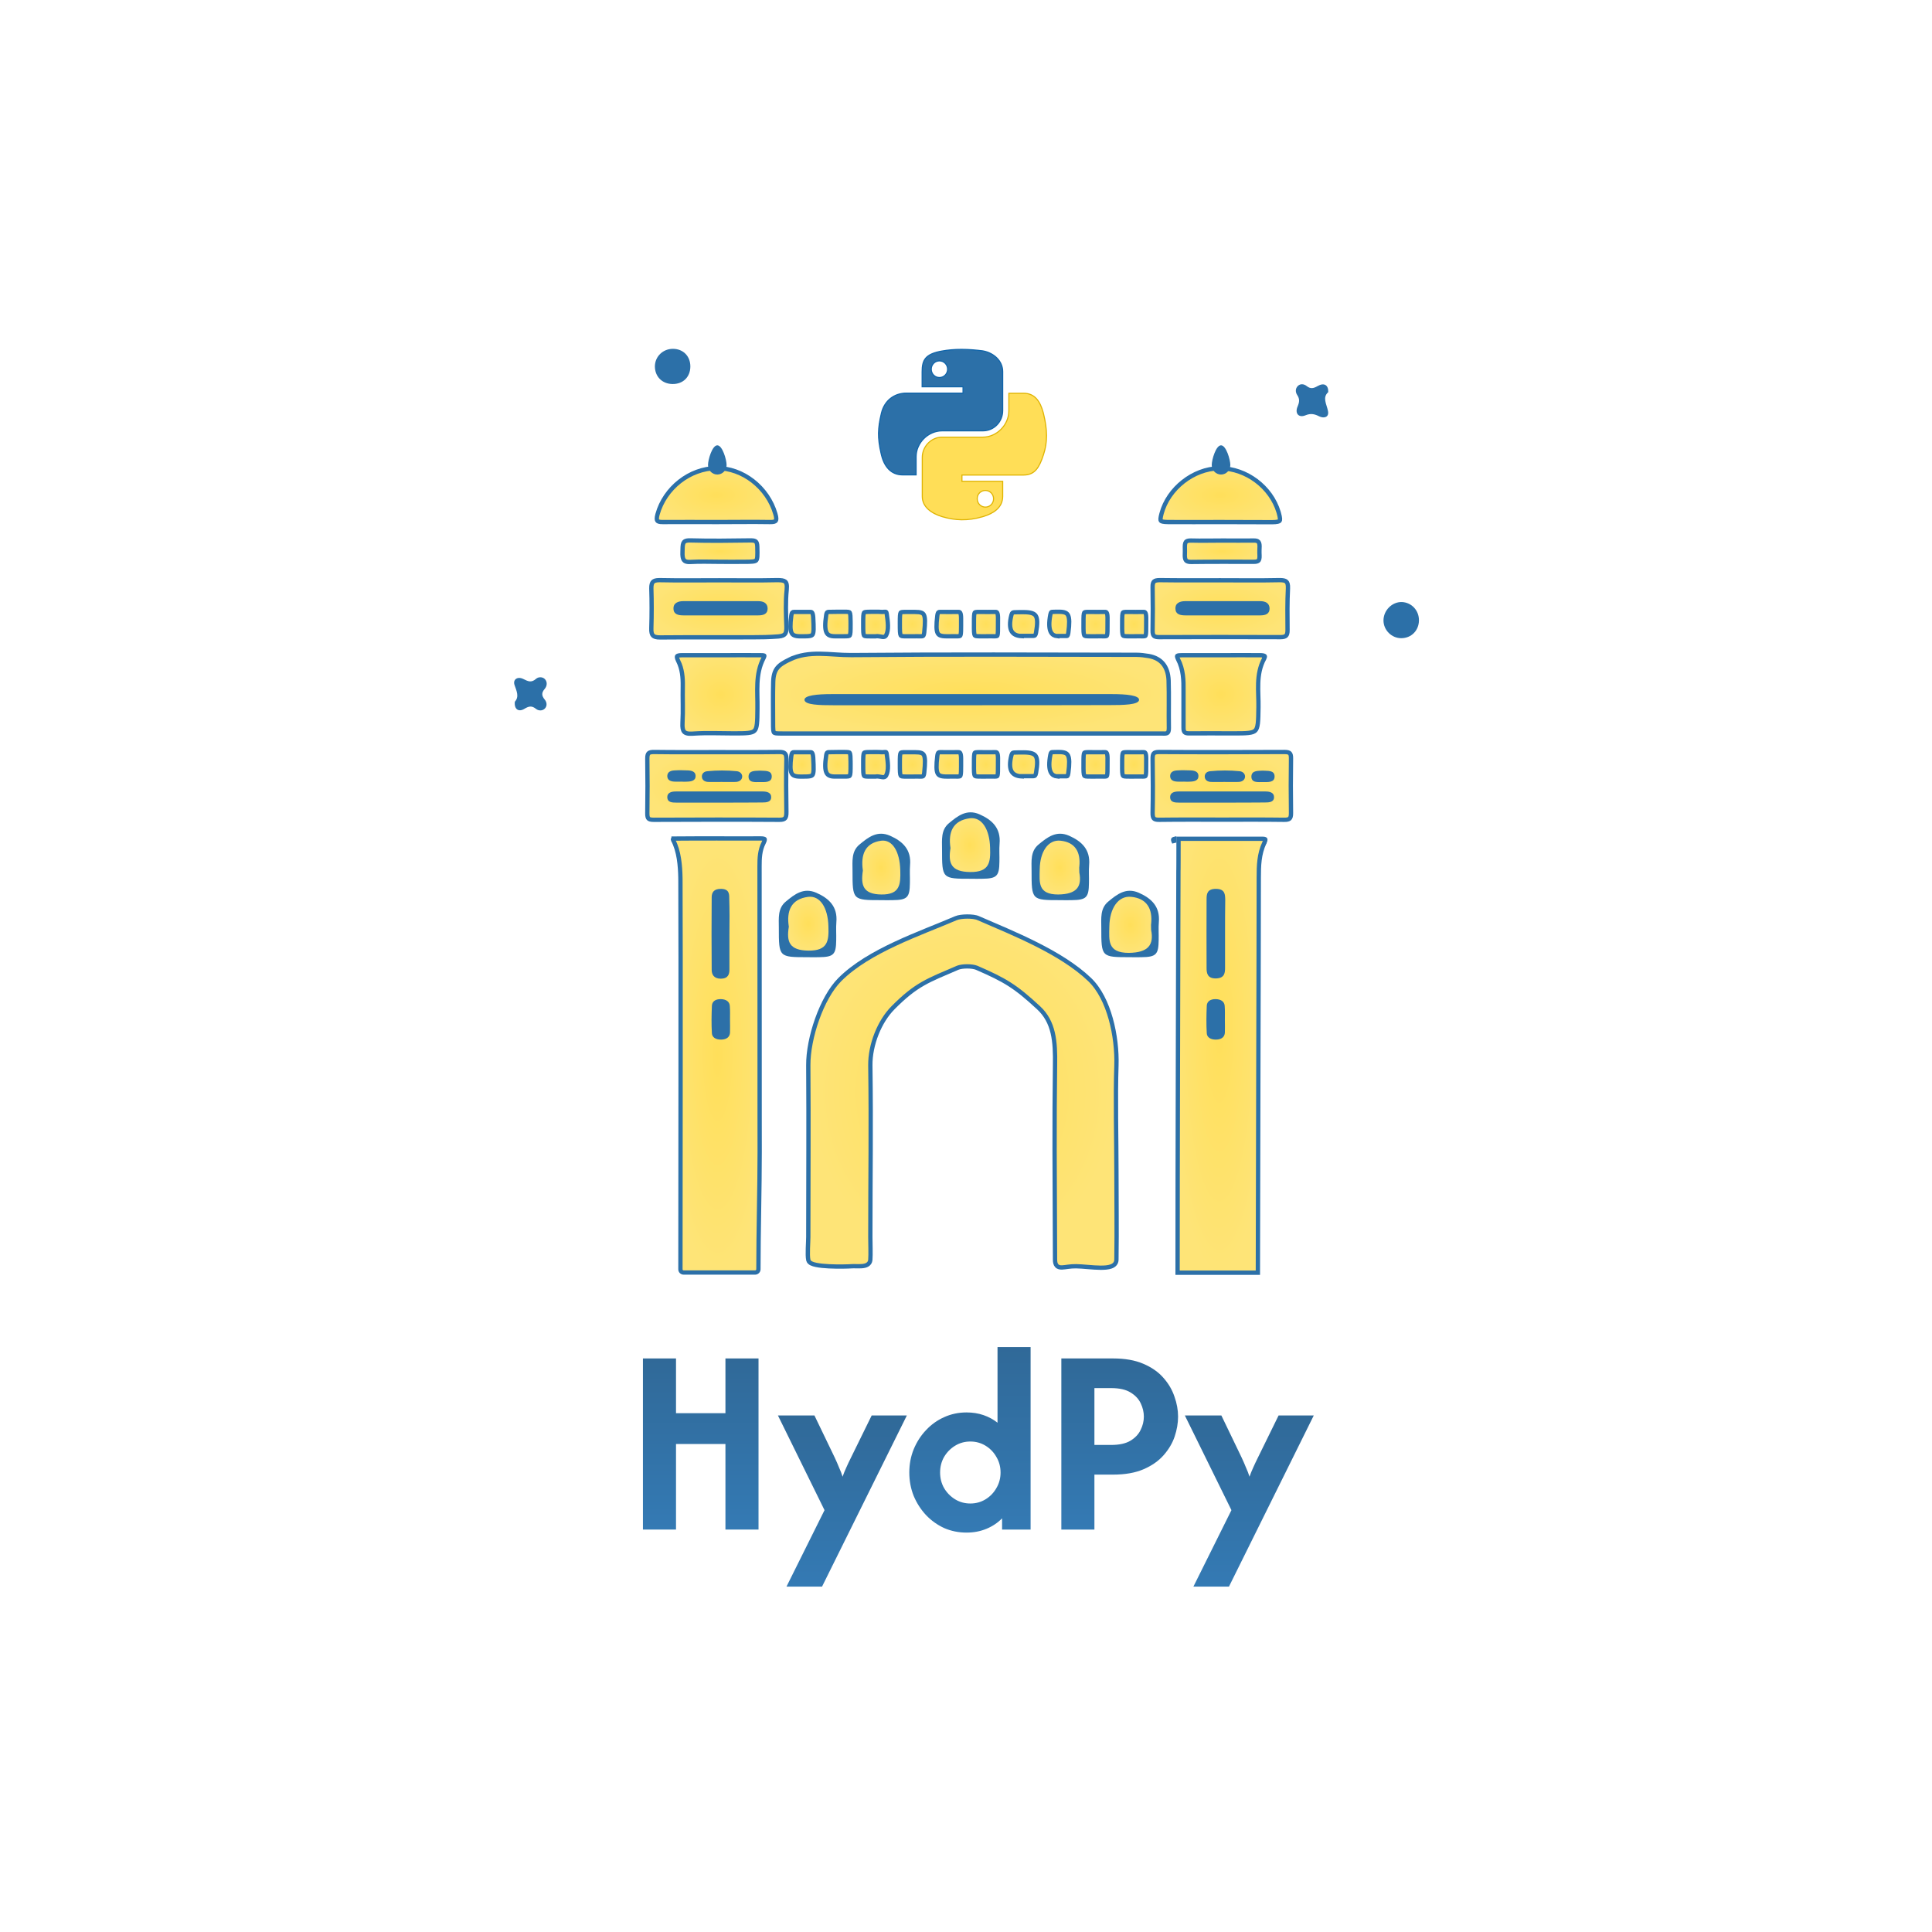 <svg width="1800" height="1800" viewBox="0 0 1800 1800" fill="none" xmlns="http://www.w3.org/2000/svg">
<rect width="1800" height="1800" fill="white"/>
<path d="M1111.88 1478.19L1147.3 1406.98L1103.91 1318.77H1137.92L1156.69 1357.74C1158.34 1361.28 1159.76 1364.53 1160.94 1367.48C1162.24 1370.31 1163.3 1373.09 1164.13 1375.8C1165.08 1373.09 1166.2 1370.31 1167.5 1367.48C1168.8 1364.53 1170.33 1361.28 1172.1 1357.74L1191.23 1318.77H1224L1145 1478.19H1111.88Z" fill="url(#paint0_linear_1058_320)"/>
<path d="M988.824 1425.05V1265.63H1037C1048.1 1265.63 1057.49 1267.28 1065.17 1270.59C1072.96 1273.9 1079.22 1278.26 1083.94 1283.7C1088.67 1289.01 1092.09 1294.86 1094.22 1301.23C1096.46 1307.49 1097.58 1313.69 1097.58 1319.83C1097.58 1325.85 1096.52 1332.05 1094.39 1338.43C1092.27 1344.69 1088.78 1350.53 1083.94 1355.97C1079.22 1361.28 1073.02 1365.59 1065.34 1368.9C1057.67 1372.2 1048.22 1373.86 1037 1373.86H1019.64V1425.05H988.824ZM1019.64 1346.22H1035.23C1042.79 1346.22 1048.75 1344.92 1053.12 1342.33C1057.61 1339.61 1060.8 1336.25 1062.69 1332.23C1064.7 1328.22 1065.7 1324.08 1065.7 1319.83C1065.7 1315.7 1064.75 1311.62 1062.86 1307.61C1060.98 1303.48 1057.79 1300.05 1053.3 1297.34C1048.93 1294.62 1042.91 1293.26 1035.23 1293.26H1019.64V1346.22Z" fill="url(#paint1_linear_1058_320)"/>
<path d="M900.492 1427.88C893.053 1427.88 886.085 1426.46 879.591 1423.63C873.214 1420.68 867.605 1416.66 862.763 1411.58C857.922 1406.39 854.084 1400.42 851.25 1393.69C848.534 1386.84 847.176 1379.58 847.176 1371.91C847.176 1364.23 848.534 1357.03 851.25 1350.3C854.084 1343.45 857.922 1337.48 862.763 1332.41C867.605 1327.21 873.214 1323.2 879.591 1320.36C886.085 1317.41 893.053 1315.93 900.492 1315.93C906.16 1315.93 911.415 1316.76 916.257 1318.41C921.098 1320.07 925.468 1322.43 929.364 1325.5V1255H960.185V1425.05H933.616V1414.59C929.601 1418.73 924.759 1421.98 919.091 1424.34C913.423 1426.7 907.223 1427.88 900.492 1427.88ZM904.035 1400.78C909.231 1400.78 913.954 1399.48 918.205 1396.88C922.456 1394.28 925.822 1390.8 928.302 1386.43C930.9 1382.06 932.199 1377.22 932.199 1371.91C932.199 1366.59 930.9 1361.75 928.302 1357.38C925.822 1353.01 922.456 1349.53 918.205 1346.93C913.954 1344.33 909.231 1343.03 904.035 1343.03C898.839 1343.03 894.115 1344.33 889.864 1346.93C885.613 1349.53 882.189 1353.01 879.591 1357.38C877.111 1361.75 875.871 1366.59 875.871 1371.91C875.871 1377.22 877.111 1382.06 879.591 1386.43C882.189 1390.8 885.613 1394.28 889.864 1396.88C894.115 1399.48 898.839 1400.78 904.035 1400.78Z" fill="url(#paint2_linear_1058_320)"/>
<path d="M732.76 1478.19L768.186 1406.98L724.789 1318.77H758.798L777.574 1357.74C779.227 1361.28 780.644 1364.53 781.825 1367.48C783.124 1370.31 784.187 1373.09 785.014 1375.8C785.958 1373.09 787.08 1370.31 788.379 1367.48C789.678 1364.53 791.213 1361.28 792.984 1357.74L812.115 1318.77H844.884L765.883 1478.19H732.76Z" fill="url(#paint3_linear_1058_320)"/>
<path d="M599 1425.05V1265.63H629.821V1316.64H675.875V1265.63H706.695V1425.05H675.875V1345.34H629.821V1425.05H599Z" fill="url(#paint4_linear_1058_320)"/>
<path d="M763.763 609.088C768.574 609.129 773.399 609.451 778.297 609.76C783.174 610.067 788.117 610.361 793.059 610.327H793.062C881.573 609.534 970.081 609.931 1058.61 610.063H1058.62C1062.52 610.063 1066.47 610.57 1070.38 611.223C1076.18 612.279 1080.58 614.723 1083.62 618.405C1086.66 622.101 1088.49 627.231 1088.77 633.919V633.918C1089.23 648.624 1088.76 663.154 1089 678.14V678.141C1089.02 680.086 1088.75 681.253 1088.41 681.945C1088.11 682.571 1087.73 682.881 1087.26 683.079C1086.72 683.309 1085.99 683.417 1084.98 683.437C1084.49 683.446 1083.97 683.434 1083.41 683.418C1082.87 683.402 1082.27 683.383 1081.68 683.383H728.981C726.247 683.383 724.39 683.379 723.039 683.207C721.703 683.037 721.299 682.747 721.112 682.532C720.875 682.26 720.583 681.649 720.424 680.004C720.268 678.395 720.266 676.206 720.266 673.091C720.266 660.485 720.032 647.865 720.381 635.346V635.343C720.548 629.006 721.905 625.124 724.248 622.223C726.652 619.246 730.274 617.059 735.556 614.49L735.557 614.491C744.78 610.051 754.161 609.007 763.763 609.088Z" fill="url(#paint5_radial_1058_320)" stroke="#2C70A8" stroke-width="4"/>
<path d="M627.555 779.274L627.574 781.274C641.115 781.142 654.528 781.143 668.082 781.143C681.603 781.143 695.058 781.275 708.618 781.143C709.868 781.143 710.811 781.232 711.488 781.398C712.177 781.568 712.382 781.768 712.426 781.821C712.426 781.822 712.551 781.936 712.486 782.473C712.416 783.056 712.136 783.946 711.475 785.239C707.876 792.193 707.642 799.649 707.642 806.776V806.779C707.706 851.203 707.706 895.628 707.706 940.037C707.706 973.344 707.706 1006.64 707.733 1039.92L707.771 1073.2C707.77 1090.01 707.478 1108.74 707.185 1127.58C706.892 1146.41 706.6 1165.35 706.601 1182.56C706.601 1184.18 705.219 1185.57 703.52 1185.57H636.959C635.249 1185.57 633.944 1184.26 633.944 1182.65C633.962 1113.94 634.321 880.849 633.943 819.722V819.713L633.913 817.63C633.712 806.971 632.673 792.86 627.035 782.521C626.904 782.279 626.897 781.941 627.057 781.639C627.208 781.351 627.402 781.274 627.555 781.274V779.274Z" fill="url(#paint6_radial_1058_320)" stroke="#2C70A8" stroke-width="4"/>
<path d="M1176.32 781.465C1177.51 781.465 1178.19 781.625 1178.55 781.786C1178.85 781.92 1178.86 782.017 1178.87 782.028C1178.9 782.112 1178.96 782.38 1178.83 782.96C1178.71 783.528 1178.44 784.241 1178.02 785.099L1178.02 785.107L1178.01 785.117C1173 795.669 1172.77 806.724 1172.77 817.595C1172.77 849.544 1172.56 925.765 1172.35 1002.16C1172.14 1077.03 1171.94 1152.07 1171.93 1185.74H1097.12C1097.07 1152.02 1097.26 1059.9 1097.47 975.453C1097.57 932.366 1097.68 891.275 1097.76 860.956C1097.81 845.797 1097.84 833.331 1097.87 824.654C1097.88 820.316 1097.89 816.925 1097.89 814.619C1097.9 813.466 1097.9 812.584 1097.9 811.99C1097.9 811.694 1097.9 811.469 1097.9 811.318C1097.9 811.274 1097.9 811.236 1097.9 811.205C1097.91 811.145 1097.91 811.087 1097.91 811.043C1097.92 810.933 1097.92 810.786 1097.93 810.614C1097.93 810.266 1097.94 809.76 1097.95 809.119C1097.96 807.834 1097.97 805.976 1097.98 803.682C1098 799.091 1098.01 792.736 1098.01 785.678C1098.01 784.298 1098.01 782.891 1098.01 781.465H1176.32ZM1093.91 785.021C1093.87 784.947 1093.84 784.871 1093.8 784.798C1092.73 782.659 1093.05 782.054 1093.06 782.038C1093.07 782.024 1093.17 781.877 1093.63 781.728C1093.72 781.7 1093.81 781.675 1093.91 781.651C1093.91 782.753 1093.91 783.876 1093.91 785.021Z" fill="url(#paint7_radial_1058_320)" stroke="#2C70A8" stroke-width="4"/>
<path d="M609.561 700.619H609.577C629.084 700.884 648.6 700.752 668.071 700.752C687.284 700.752 706.543 700.884 725.663 700.619V700.62L725.676 700.619C728.788 700.555 730.38 701.071 731.247 701.891C732.035 702.636 732.651 704.046 732.674 706.969L732.67 707.574C732.282 723.873 732.412 740.164 732.67 756.563V756.571C732.732 759.776 732.226 761.451 731.418 762.358C730.666 763.203 729.218 763.85 726.062 763.788L726.049 763.787H726.036C687.048 763.523 648.061 763.654 608.957 763.786C606.175 763.786 604.877 763.288 604.208 762.62C603.549 761.962 603.024 760.661 603.085 757.765V757.752C603.343 740.808 603.343 723.863 603.085 706.919V706.91C603.024 703.772 603.637 702.405 604.373 701.729C605.153 701.014 606.617 700.555 609.561 700.619Z" fill="url(#paint8_radial_1058_320)" stroke="#2C70A8" stroke-width="4"/>
<path d="M1196.92 700.613C1199.68 700.613 1200.99 701.136 1201.66 701.821C1202.34 702.503 1202.86 703.82 1202.8 706.636V706.648C1202.54 723.593 1202.54 740.537 1202.8 757.481V757.49C1202.86 760.605 1202.22 761.979 1201.47 762.663C1200.67 763.391 1199.19 763.845 1196.32 763.781H1196.3C1177.06 763.517 1157.8 763.648 1138.58 763.648C1119.11 763.648 1099.6 763.517 1080.09 763.781H1080.07C1077.12 763.844 1075.76 763.304 1075.05 762.574C1074.33 761.822 1073.79 760.347 1073.86 757.226C1074.24 740.661 1074.11 723.973 1073.86 707.309L1073.86 707.297C1073.79 704.321 1074.22 702.81 1074.91 701.992C1075.54 701.252 1076.82 700.614 1079.85 700.613C1118.84 700.878 1157.82 700.745 1196.92 700.613Z" fill="url(#paint9_radial_1058_320)" stroke="#2C70A8" stroke-width="4"/>
<path d="M1191.93 540.495C1195.42 540.431 1197.34 540.931 1198.41 541.868C1199.39 542.728 1200.14 544.416 1199.96 548.18C1199.31 561.075 1199.44 574.094 1199.57 586.909V586.93C1199.63 589.896 1199.03 591.402 1198.22 592.218C1197.39 593.042 1195.9 593.614 1193.05 593.614C1155.23 593.482 1117.54 593.482 1079.73 593.614C1077.08 593.614 1075.75 593.076 1075.04 592.351C1074.33 591.622 1073.79 590.247 1073.85 587.461V587.456C1074.11 573.944 1074.11 560.432 1073.85 546.92V546.919C1073.79 543.834 1074.45 542.447 1075.24 541.736C1076.09 540.97 1077.63 540.498 1080.49 540.496C1099.34 540.761 1118.21 540.629 1137.03 540.629C1155.32 540.629 1173.57 540.892 1191.93 540.495Z" fill="url(#paint10_radial_1058_320)" stroke="#2C70A8" stroke-width="4"/>
<path d="M724.005 540.496C725.987 540.464 727.59 540.542 728.879 540.787C730.161 541.031 731.004 541.417 731.576 541.911C732.639 542.829 733.447 544.76 732.944 549.526L732.943 549.53C731.765 560.935 732.29 572.462 732.676 583.785V583.79C732.803 587.231 732.407 589.268 731.48 590.534C730.626 591.702 728.975 592.652 725.342 592.962C717.035 593.616 708.711 593.749 700.472 593.749H700.463C672.125 593.881 643.521 593.617 615.14 593.881H615.125C611.355 593.944 609.403 593.219 608.35 592.108C607.285 590.986 606.645 588.954 606.831 585.137L606.832 585.119V585.102C607.22 572.773 607.221 560.444 606.833 548.246C606.772 544.85 607.412 543.089 608.37 542.117C609.328 541.147 611.058 540.501 614.357 540.497C632.837 540.894 651.47 540.63 670.012 540.63C687.912 540.63 705.908 540.894 724.006 540.497L724.005 540.496Z" fill="url(#paint11_radial_1058_320)" stroke="#2C70A8" stroke-width="4"/>
<path d="M1138.21 610.447C1150.25 610.447 1162.21 610.315 1174.07 610.447H1174.09C1174.97 610.447 1175.83 610.495 1176.59 610.627C1177.38 610.763 1177.89 610.963 1178.18 611.163C1178.39 611.313 1178.44 611.418 1178.45 611.586C1178.48 611.864 1178.41 612.518 1177.76 613.701L1177.75 613.707L1177.75 613.714C1173.74 621.159 1172.52 628.836 1172.24 636.421C1172.1 640.206 1172.19 643.998 1172.3 647.725C1172.42 651.472 1172.54 655.144 1172.48 658.788L1172.48 658.794C1172.38 665.456 1172.32 670.287 1171.91 673.879C1171.48 677.491 1170.73 679.408 1169.61 680.568C1168.5 681.713 1166.68 682.469 1163.2 682.867C1159.73 683.264 1155.04 683.267 1148.54 683.267C1135.14 683.267 1121.55 683.134 1108.12 683.267L1108.1 683.268H1108.09C1105.56 683.329 1104.35 682.839 1103.73 682.215C1103.1 681.591 1102.59 680.366 1102.65 677.777L1102.65 677.765V677.753C1102.72 672.048 1102.68 666.346 1102.65 660.68C1102.62 655.009 1102.59 649.375 1102.65 643.776C1102.78 633.86 1102.55 623.744 1097.52 614.131C1096.79 612.684 1096.64 611.843 1096.65 611.423C1096.66 611.145 1096.73 611.094 1096.84 611.018C1097.07 610.859 1097.54 610.681 1098.38 610.571C1099.2 610.466 1100.14 610.447 1101.17 610.447H1138.21Z" fill="url(#paint12_radial_1058_320)" stroke="#2C70A8" stroke-width="4"/>
<path d="M672.205 610.447C684.239 610.447 696.202 610.315 708.192 610.447H708.214C709.057 610.447 709.849 610.441 710.586 610.506C711.348 610.573 711.809 610.701 712.047 610.831C712.173 610.9 712.123 610.881 712.126 610.903C712.145 611.073 712.116 611.562 711.681 612.519L711.467 612.958C707.418 620.643 706.063 628.592 705.668 636.494C705.471 640.444 705.513 644.407 705.586 648.322C705.659 652.256 705.762 656.124 705.698 659.979V659.992C705.633 666.355 705.592 670.963 705.201 674.386C704.808 677.829 704.098 679.635 703.049 680.721C702.017 681.789 700.319 682.507 697.032 682.886C693.752 683.264 689.324 683.267 683.176 683.267C671.061 683.267 658.629 682.645 646.395 683.454L645.221 683.536C640.623 683.854 638.459 682.991 637.354 681.712C636.167 680.339 635.613 677.859 635.868 673.483V673.48C636.195 667.726 636.194 661.985 636.146 656.294C636.097 650.585 636.001 644.945 636.129 639.3L636.13 639.288C636.261 631.385 635.62 623.327 631.92 615.887L631.919 615.886L631.652 615.333C631.074 614.089 630.792 613.159 630.704 612.484C630.608 611.745 630.76 611.471 630.837 611.367C630.937 611.231 631.215 610.979 631.992 610.77C632.769 610.56 633.852 610.447 635.291 610.447H672.205Z" fill="url(#paint13_radial_1058_320)" stroke="#2C70A8" stroke-width="4"/>
<path d="M667.452 436.175C692.035 435.92 715.299 454.163 722.428 478.89L722.429 478.892C722.924 480.606 723.183 481.964 723.221 483.026C723.259 484.085 723.073 484.697 722.839 485.065C722.423 485.721 721.201 486.516 717.318 486.386L717.301 486.385H717.283C700.873 486.12 684.293 486.385 667.818 486.385C651.062 486.385 634.255 486.252 617.467 486.385H617.445C613.936 486.449 612.772 485.693 612.351 485.046C612.115 484.684 611.925 484.102 611.932 483.117C611.938 482.128 612.142 480.862 612.57 479.262C619.312 454.707 642.563 436.43 667.452 436.175Z" fill="url(#paint14_radial_1058_320)" stroke="#2C70A8" stroke-width="4"/>
<path d="M1136.78 436.304C1161.18 436.429 1184.19 453.786 1191.2 477.091L1191.52 478.205C1192.13 480.429 1192.47 482.052 1192.54 483.261C1192.62 484.466 1192.41 484.97 1192.22 485.214C1192.04 485.457 1191.61 485.806 1190.41 486.077C1189.22 486.349 1187.53 486.48 1185.16 486.513C1177.05 486.513 1168.96 486.48 1160.87 486.447C1152.77 486.414 1144.67 486.381 1136.53 486.381C1120.38 486.381 1104.14 486.513 1088.02 486.381H1088.02C1085.83 486.348 1084.27 486.217 1083.17 485.956C1082.08 485.697 1081.7 485.37 1081.53 485.15C1081.37 484.923 1081.17 484.441 1081.23 483.289C1081.3 482.135 1081.62 480.582 1082.19 478.458L1082.19 478.453C1088.44 455.091 1111.8 436.757 1135.64 436.312L1136.78 436.304Z" fill="url(#paint15_radial_1058_320)" stroke="#2C70A8" stroke-width="4"/>
<path d="M642.973 503.48V503.481C661.861 504.012 680.744 503.747 699.576 503.482C702.241 503.484 703.527 503.924 704.229 504.58C704.911 505.219 705.502 506.502 705.563 509.457V509.464C705.661 513.514 705.737 516.388 705.573 518.511C705.407 520.664 705.016 521.58 704.574 522.061C704.154 522.517 703.351 522.943 701.342 523.178C699.344 523.411 696.611 523.414 692.72 523.414H692.702L692.684 523.415C685.477 523.547 678.057 523.414 670.521 523.414C661.606 523.414 652.539 523.017 643.429 523.55H643.424C639.442 523.793 637.825 522.797 637.02 521.612C636.051 520.189 635.735 517.828 635.864 514.254C635.936 512.424 635.909 511.023 636.005 509.49C636.095 508.039 636.284 506.908 636.656 506.036C637 505.231 637.504 504.635 638.345 504.209C639.245 503.753 640.676 503.42 642.973 503.48Z" fill="url(#paint16_radial_1058_320)" stroke="#2C70A8" stroke-width="4"/>
<path d="M1167.96 503.612C1169.87 503.553 1171.02 503.867 1171.72 504.26C1172.37 504.627 1172.79 505.149 1173.07 505.88C1173.36 506.663 1173.5 507.672 1173.52 508.92C1173.55 510.173 1173.46 511.471 1173.39 512.887C1173.32 514.317 1173.43 515.934 1173.47 517.241C1173.52 518.651 1173.49 519.815 1173.26 520.761C1173.05 521.647 1172.69 522.219 1172.1 522.615C1171.47 523.046 1170.31 523.443 1168.19 523.413H1168.16C1148.82 523.413 1129.3 523.281 1109.92 523.546H1109.92C1107.87 523.576 1106.61 523.238 1105.84 522.81C1105.11 522.409 1104.67 521.853 1104.37 521.097C1104.05 520.283 1103.91 519.236 1103.87 517.923C1103.83 516.59 1103.91 515.237 1103.95 513.692C1103.96 512.949 1103.95 512.196 1103.93 511.48C1103.92 510.751 1103.9 510.066 1103.9 509.395C1103.91 508.031 1104 506.931 1104.29 506.062C1104.55 505.258 1104.94 504.709 1105.6 504.322C1106.31 503.903 1107.52 503.553 1109.63 503.613H1109.64C1119.61 503.879 1129.51 503.613 1139.25 503.613C1148.76 503.613 1158.36 503.746 1167.93 503.613H1167.94L1167.96 503.612Z" fill="url(#paint17_radial_1058_320)" stroke="#2C70A8" stroke-width="4"/>
<path d="M843.896 570.131H852.394C855.105 570.131 856.991 570.333 858.328 570.797C859.558 571.224 860.292 571.858 860.8 572.865C861.364 573.985 861.717 575.709 861.769 578.433C861.82 581.129 861.576 584.598 861.107 589.078L861.106 589.092C860.878 591.437 860.342 592.196 860.055 592.45C859.789 592.685 859.357 592.839 858.194 592.839C855.654 592.839 852.657 592.71 849.769 592.839H845.203C842.92 592.839 841.477 592.832 840.452 592.649C839.548 592.488 839.329 592.254 839.179 592.013C838.91 591.582 838.648 590.696 838.512 588.732C838.38 586.829 838.379 584.259 838.379 580.691C838.379 577.594 838.39 575.354 838.514 573.689C838.641 571.973 838.874 571.198 839.096 570.828C839.209 570.639 839.352 570.462 840.024 570.323C840.832 570.156 841.995 570.131 843.896 570.131Z" fill="url(#paint18_radial_1058_320)" stroke="#2C70A8" stroke-width="4"/>
<path d="M786.133 569.969C788.273 569.969 789.609 569.976 790.555 570.145C791.38 570.291 791.552 570.498 791.672 570.688C791.909 571.064 792.158 571.865 792.296 573.697C792.396 575.027 792.431 576.708 792.45 578.872L792.467 581.203C792.467 584.632 792.465 587.098 792.337 588.924C792.205 590.812 791.952 591.645 791.702 592.041C791.57 592.251 791.375 592.473 790.5 592.627C789.508 592.802 788.109 592.81 785.888 592.81H777.88C775.531 592.81 773.826 592.473 772.59 591.869C771.41 591.293 770.551 590.425 769.944 589.101C768.636 586.245 768.498 581.311 769.727 573.159L769.729 573.146C769.985 571.367 770.429 570.735 770.677 570.504C770.895 570.3 771.224 570.153 772.041 570.097C773.489 570.034 774.945 570.035 776.45 570.035C777.936 570.035 779.471 570.035 781.014 569.969H786.133Z" fill="url(#paint19_radial_1058_320)" stroke="#2C70A8" stroke-width="4"/>
<path d="M823.824 570.008C824.479 569.944 824.898 569.93 825.214 569.985C825.458 570.028 825.552 570.096 825.638 570.2C825.764 570.355 826.014 570.782 826.15 571.827L826.151 571.837L826.152 571.846C826.648 575.386 827.199 579.157 827.268 582.73C827.337 586.325 826.905 589.442 825.644 591.763C825.122 592.7 824.599 593.065 824.157 593.238C823.658 593.434 823.018 593.481 822.126 593.381C821.124 593.268 820.374 593.068 819.146 592.869C818.183 592.714 816.989 592.582 815.805 592.84H810.321C808.227 592.84 806.932 592.823 806.026 592.647C805.256 592.498 805.09 592.297 804.963 592.083C804.719 591.673 804.479 590.826 804.354 588.961C804.234 587.153 804.232 584.721 804.232 581.354C804.232 578.018 804.234 575.62 804.355 573.844C804.481 572.01 804.723 571.199 804.96 570.812C805.083 570.611 805.255 570.404 806.064 570.245C806.997 570.062 808.315 570.032 810.435 569.998C814.275 569.997 817.965 569.869 821.62 570.126L821.633 570.127L821.645 570.128C822.417 570.173 823.279 570.061 823.824 570.008Z" fill="url(#paint20_radial_1058_320)" stroke="#2C70A8" stroke-width="4"/>
<path d="M927.234 570.104C927.864 570.079 928.235 570.177 928.457 570.285C928.656 570.382 928.85 570.542 929.042 570.874C929.465 571.607 929.775 572.985 929.812 575.407L929.815 575.906C929.753 581.648 929.831 585.485 929.741 588.259C929.697 589.627 929.613 590.599 929.477 591.306C929.34 592.014 929.179 592.29 929.097 592.394C929.015 592.496 928.765 592.783 926.717 592.815C925.767 592.83 924.646 592.798 923.187 592.776C921.762 592.755 920.089 592.747 918.139 592.813H914.166C911.883 592.813 910.44 592.806 909.417 592.623C908.514 592.462 908.303 592.229 908.157 591.993C907.893 591.565 907.636 590.682 907.511 588.718C907.39 586.814 907.403 584.244 907.424 580.677V580.666C907.424 577.533 907.43 575.274 907.548 573.6C907.67 571.869 907.898 571.107 908.11 570.752C908.209 570.587 908.33 570.416 909.015 570.282C909.834 570.121 911.01 570.104 912.94 570.104C917.6 570.104 922.442 570.238 927.214 570.104L927.225 570.104H927.234Z" fill="url(#paint21_radial_1058_320)" stroke="#2C70A8" stroke-width="4"/>
<path d="M1065.31 570.104C1065.94 570.079 1066.31 570.177 1066.53 570.285C1066.73 570.382 1066.92 570.542 1067.12 570.874C1067.54 571.607 1067.85 572.985 1067.89 575.407L1067.89 575.906C1067.83 581.648 1067.91 585.485 1067.82 588.259C1067.77 589.627 1067.69 590.599 1067.55 591.306C1067.41 592.014 1067.25 592.29 1067.17 592.394C1067.09 592.496 1066.84 592.783 1064.79 592.815C1063.84 592.83 1062.72 592.798 1061.26 592.776C1059.84 592.755 1058.16 592.747 1056.21 592.813H1052.24C1049.96 592.813 1048.51 592.806 1047.49 592.623C1046.59 592.462 1046.38 592.229 1046.23 591.993C1045.97 591.565 1045.71 590.682 1045.58 588.718C1045.46 586.814 1045.48 584.244 1045.5 580.677V580.666C1045.5 577.533 1045.5 575.274 1045.62 573.6C1045.74 571.869 1045.97 571.107 1046.18 570.752C1046.28 570.587 1046.4 570.416 1047.09 570.282C1047.91 570.121 1049.08 570.104 1051.01 570.104C1055.67 570.104 1060.52 570.238 1065.29 570.104L1065.3 570.104H1065.31Z" fill="url(#paint22_radial_1058_320)" stroke="#2C70A8" stroke-width="4"/>
<path d="M1029.28 570.104C1029.91 570.079 1030.28 570.177 1030.5 570.285C1030.7 570.382 1030.9 570.542 1031.09 570.874C1031.51 571.607 1031.82 572.985 1031.86 575.407L1031.86 575.906C1031.8 581.648 1031.88 585.485 1031.79 588.259C1031.74 589.627 1031.66 590.599 1031.52 591.306C1031.39 592.014 1031.23 592.29 1031.14 592.394C1031.06 592.496 1030.81 592.783 1028.76 592.815C1027.81 592.83 1026.69 592.798 1025.23 592.776C1023.81 592.755 1022.14 592.747 1020.19 592.813H1016.21C1013.93 592.813 1012.49 592.806 1011.46 592.623C1010.56 592.462 1010.35 592.229 1010.2 591.993C1009.94 591.565 1009.68 590.682 1009.56 588.718C1009.44 586.814 1009.45 584.244 1009.47 580.677V580.666C1009.47 577.533 1009.48 575.274 1009.59 573.6C1009.72 571.869 1009.94 571.107 1010.16 570.752C1010.26 570.587 1010.38 570.416 1011.06 570.282C1011.88 570.121 1013.06 570.104 1014.99 570.104C1019.65 570.104 1024.49 570.238 1029.26 570.104L1029.27 570.104H1029.28Z" fill="url(#paint23_radial_1058_320)" stroke="#2C70A8" stroke-width="4"/>
<path d="M892.832 570.103C893.43 570.079 893.784 570.182 894 570.296C894.203 570.403 894.415 570.587 894.623 570.961C895.095 571.81 895.412 573.384 895.412 576.037C895.392 581.624 895.458 585.434 895.344 588.146C895.287 589.492 895.189 590.458 895.04 591.164C894.891 591.87 894.72 592.176 894.612 592.311C894.484 592.472 894.171 592.764 892.244 592.817C891.338 592.843 890.257 592.818 888.869 592.798C887.516 592.778 885.929 592.763 884.09 592.812H881.807C879.213 592.812 877.385 592.566 876.083 592.059C874.873 591.587 874.095 590.885 873.552 589.781C872.964 588.586 872.6 586.807 872.546 584.119C872.493 581.451 872.745 578.063 873.253 573.76L873.254 573.749C873.481 571.73 873.939 570.888 874.261 570.543C874.501 570.286 874.849 570.104 875.679 570.104C881.332 570.104 887.055 570.236 892.802 570.104H892.816L892.832 570.103Z" fill="url(#paint24_radial_1058_320)" stroke="#2C70A8" stroke-width="4"/>
<path d="M739.73 570.131H755.091C755.615 570.131 755.931 570.222 756.13 570.323C756.314 570.417 756.502 570.571 756.695 570.879C757.138 571.586 757.507 572.932 757.668 575.374H757.669C757.916 580.162 758.084 583.673 758.005 586.301C757.924 588.985 757.586 590.369 757.107 591.144C756.734 591.749 756.131 592.206 754.607 592.494C752.99 592.799 750.733 592.839 747.411 592.839H745.695C743.166 592.839 741.364 592.564 740.073 592.026C738.863 591.522 738.052 590.77 737.485 589.603C736.88 588.357 736.508 586.539 736.457 583.868C736.406 581.214 736.673 577.874 737.22 573.68C737.482 571.677 737.964 570.874 738.285 570.553C738.538 570.3 738.903 570.131 739.73 570.131Z" fill="url(#paint25_radial_1058_320)" stroke="#2C70A8" stroke-width="4"/>
<path d="M953.554 570.32C960.503 570.32 963.59 571.516 965.018 573.776C965.773 574.973 966.239 576.716 966.293 579.332C966.347 581.943 965.989 585.248 965.255 589.428L965.251 589.451C965.015 590.896 964.637 591.607 964.308 591.952C964.046 592.227 963.643 592.454 962.773 592.454H951.978V592.684C946.93 592.446 943.993 590.751 942.48 588.1C940.745 585.057 940.478 580.116 942.349 572.849C942.654 571.673 943.044 571.165 943.342 570.919C943.631 570.68 944.066 570.498 944.867 570.447C947.776 570.32 950.587 570.32 953.554 570.32Z" fill="url(#paint26_radial_1058_320)" stroke="#2C70A8" stroke-width="4"/>
<path d="M986.781 569.969C989.349 569.969 991.179 570.252 992.489 570.804C993.718 571.321 994.544 572.095 995.119 573.295C995.732 574.574 996.102 576.434 996.145 579.156C996.187 581.861 995.906 585.26 995.339 589.521L995.337 589.53L995.336 589.54C995.145 591.082 994.831 591.867 994.566 592.232C994.406 592.454 994.273 592.545 993.89 592.545H985.107V592.738C983.663 592.59 982.498 592.21 981.566 591.656C980.364 590.941 979.415 589.857 978.74 588.297C977.344 585.068 977.162 579.883 978.612 572.45L978.611 572.449C978.864 571.165 979.193 570.621 979.399 570.396C979.54 570.243 979.713 570.133 980.149 570.096C982.358 569.969 984.497 569.969 986.781 569.969Z" fill="url(#paint27_radial_1058_320)" stroke="#2C70A8" stroke-width="4"/>
<path d="M843.896 700.818H852.394C855.105 700.818 856.991 701.02 858.328 701.484C859.558 701.911 860.292 702.545 860.8 703.553C861.364 704.673 861.717 706.397 861.769 709.12C861.82 711.817 861.576 715.285 861.107 719.766L861.106 719.779C860.878 722.124 860.342 722.883 860.055 723.138C859.789 723.373 859.357 723.526 858.194 723.526C855.654 723.526 852.657 723.398 849.769 723.526H845.203C842.92 723.526 841.477 723.519 840.452 723.337C839.548 723.176 839.329 722.942 839.179 722.7C838.91 722.269 838.648 721.383 838.512 719.42C838.38 717.516 838.379 714.946 838.379 711.379C838.379 708.282 838.39 706.041 838.514 704.377C838.641 702.66 838.874 701.886 839.096 701.516C839.209 701.326 839.352 701.15 840.024 701.011C840.832 700.844 841.995 700.818 843.896 700.818Z" fill="url(#paint28_radial_1058_320)" stroke="#2C70A8" stroke-width="4"/>
<path d="M786.133 700.654C788.273 700.654 789.609 700.662 790.555 700.83C791.38 700.977 791.552 701.183 791.672 701.373C791.909 701.749 792.158 702.551 792.296 704.383C792.396 705.713 792.431 707.393 792.45 709.558L792.467 711.889C792.467 715.318 792.465 717.783 792.337 719.609C792.205 721.497 791.952 722.33 791.702 722.727C791.57 722.936 791.375 723.158 790.5 723.312C789.508 723.488 788.109 723.495 785.888 723.495H777.88C775.531 723.495 773.826 723.158 772.59 722.555C771.41 721.979 770.551 721.11 769.944 719.786C768.636 716.931 768.498 711.997 769.727 703.845L769.729 703.832C769.985 702.052 770.429 701.421 770.677 701.189C770.895 700.986 771.224 700.838 772.041 700.782C773.489 700.72 774.945 700.721 776.45 700.721C777.936 700.721 779.471 700.72 781.014 700.654H786.133Z" fill="url(#paint29_radial_1058_320)" stroke="#2C70A8" stroke-width="4"/>
<path d="M823.824 700.691C824.479 700.627 824.898 700.614 825.214 700.669C825.458 700.712 825.552 700.779 825.638 700.884C825.764 701.038 826.014 701.466 826.15 702.511L826.151 702.521L826.152 702.529C826.648 706.069 827.199 709.84 827.268 713.414C827.337 717.008 826.905 720.125 825.644 722.446C825.122 723.384 824.599 723.749 824.157 723.922C823.658 724.118 823.018 724.164 822.126 724.064C821.124 723.952 820.374 723.751 819.146 723.553C818.183 723.397 816.989 723.265 815.805 723.523H810.321C808.227 723.523 806.932 723.507 806.026 723.331C805.256 723.181 805.09 722.981 804.963 722.767C804.719 722.356 804.479 721.51 804.354 719.645C804.234 717.837 804.232 715.405 804.232 712.037C804.232 708.701 804.234 706.304 804.355 704.527C804.481 702.694 804.723 701.882 804.96 701.495C805.083 701.294 805.255 701.087 806.064 700.929C806.997 700.746 808.315 700.716 810.435 700.682C814.275 700.681 817.965 700.552 821.62 700.81L821.633 700.811L821.645 700.812C822.417 700.856 823.279 700.745 823.824 700.691Z" fill="url(#paint30_radial_1058_320)" stroke="#2C70A8" stroke-width="4"/>
<path d="M927.234 700.789C927.864 700.765 928.235 700.863 928.457 700.971C928.656 701.068 928.85 701.227 929.042 701.56C929.465 702.292 929.775 703.67 929.812 706.093L929.815 706.592C929.753 712.333 929.831 716.171 929.741 718.944C929.697 720.312 929.613 721.285 929.477 721.991C929.34 722.699 929.179 722.975 929.097 723.079C929.015 723.181 928.765 723.469 926.717 723.501C925.767 723.516 924.646 723.483 923.187 723.462C921.762 723.441 920.089 723.433 918.139 723.499H914.166C911.883 723.499 910.44 723.491 909.417 723.309C908.514 723.148 908.303 722.915 908.157 722.679C907.893 722.251 907.636 721.368 907.511 719.403C907.39 717.5 907.403 714.93 907.424 711.362V711.352C907.424 708.218 907.43 705.959 907.548 704.285C907.67 702.555 907.898 701.793 908.11 701.438C908.209 701.273 908.33 701.102 909.015 700.968C909.834 700.807 911.01 700.79 912.94 700.79C917.6 700.79 922.442 700.923 927.214 700.79L927.225 700.789H927.234Z" fill="url(#paint31_radial_1058_320)" stroke="#2C70A8" stroke-width="4"/>
<path d="M1065.31 700.789C1065.94 700.765 1066.31 700.863 1066.53 700.971C1066.73 701.068 1066.92 701.227 1067.12 701.56C1067.54 702.292 1067.85 703.67 1067.89 706.093L1067.89 706.592C1067.83 712.333 1067.91 716.171 1067.82 718.944C1067.77 720.312 1067.69 721.285 1067.55 721.991C1067.41 722.699 1067.25 722.975 1067.17 723.079C1067.09 723.181 1066.84 723.469 1064.79 723.501C1063.84 723.516 1062.72 723.483 1061.26 723.462C1059.84 723.441 1058.16 723.433 1056.21 723.499H1052.24C1049.96 723.499 1048.51 723.491 1047.49 723.309C1046.59 723.148 1046.38 722.915 1046.23 722.679C1045.97 722.251 1045.71 721.368 1045.58 719.403C1045.46 717.5 1045.48 714.93 1045.5 711.362V711.352C1045.5 708.218 1045.5 705.959 1045.62 704.285C1045.74 702.555 1045.97 701.793 1046.18 701.438C1046.28 701.273 1046.4 701.102 1047.09 700.968C1047.91 700.807 1049.08 700.79 1051.01 700.79C1055.67 700.79 1060.52 700.923 1065.29 700.79L1065.3 700.789H1065.31Z" fill="url(#paint32_radial_1058_320)" stroke="#2C70A8" stroke-width="4"/>
<path d="M1029.28 700.789C1029.91 700.765 1030.28 700.863 1030.5 700.971C1030.7 701.068 1030.9 701.227 1031.09 701.56C1031.51 702.292 1031.82 703.67 1031.86 706.093L1031.86 706.592C1031.8 712.333 1031.88 716.171 1031.79 718.944C1031.74 720.312 1031.66 721.285 1031.52 721.991C1031.39 722.699 1031.23 722.975 1031.14 723.079C1031.06 723.181 1030.81 723.469 1028.76 723.501C1027.81 723.516 1026.69 723.483 1025.23 723.462C1023.81 723.441 1022.14 723.433 1020.19 723.499H1016.21C1013.93 723.499 1012.49 723.491 1011.46 723.309C1010.56 723.148 1010.35 722.915 1010.2 722.679C1009.94 722.251 1009.68 721.368 1009.56 719.403C1009.44 717.5 1009.45 714.93 1009.47 711.362V711.352C1009.47 708.218 1009.48 705.959 1009.59 704.285C1009.72 702.555 1009.94 701.793 1010.16 701.438C1010.26 701.273 1010.38 701.102 1011.06 700.968C1011.88 700.807 1013.06 700.79 1014.99 700.79C1019.65 700.79 1024.49 700.923 1029.26 700.79L1029.27 700.789H1029.28Z" fill="url(#paint33_radial_1058_320)" stroke="#2C70A8" stroke-width="4"/>
<path d="M892.832 700.788C893.43 700.765 893.784 700.868 894 700.981C894.203 701.088 894.415 701.273 894.623 701.646C895.095 702.495 895.412 704.069 895.412 706.723C895.392 712.309 895.458 716.119 895.344 718.832C895.287 720.178 895.189 721.144 895.04 721.85C894.891 722.556 894.72 722.862 894.612 722.996C894.484 723.158 894.171 723.449 892.244 723.503C891.338 723.528 890.257 723.504 888.869 723.483C887.516 723.463 885.929 723.449 884.09 723.498H881.807C879.213 723.498 877.385 723.251 876.083 722.744C874.873 722.273 874.095 721.57 873.552 720.467C872.964 719.272 872.6 717.493 872.546 714.805C872.493 712.136 872.745 708.749 873.253 704.445L873.254 704.435C873.481 702.415 873.939 701.574 874.261 701.229C874.501 700.972 874.849 700.79 875.679 700.79C881.332 700.79 887.055 700.922 892.802 700.789H892.816L892.832 700.788Z" fill="url(#paint34_radial_1058_320)" stroke="#2C70A8" stroke-width="4"/>
<path d="M739.73 700.818H755.091C755.615 700.818 755.931 700.91 756.13 701.011C756.314 701.104 756.502 701.258 756.695 701.566C757.138 702.273 757.507 703.62 757.668 706.062H757.669C757.916 710.85 758.084 714.361 758.005 716.988C757.924 719.672 757.586 721.057 757.107 721.831C756.734 722.436 756.131 722.894 754.607 723.182C752.99 723.487 750.733 723.526 747.411 723.526H745.695C743.166 723.526 741.364 723.251 740.073 722.714C738.863 722.21 738.052 721.457 737.485 720.29C736.88 719.044 736.508 717.227 736.457 714.556C736.406 711.901 736.673 708.561 737.22 704.367C737.482 702.364 737.964 701.561 738.285 701.24C738.538 700.987 738.903 700.818 739.73 700.818Z" fill="url(#paint35_radial_1058_320)" stroke="#2C70A8" stroke-width="4"/>
<path d="M953.554 700.998C960.503 700.998 963.59 702.194 965.018 704.454C965.773 705.65 966.239 707.394 966.293 710.01C966.347 712.621 965.989 715.926 965.255 720.105L965.251 720.129C965.015 721.574 964.637 722.285 964.308 722.63C964.046 722.905 963.643 723.132 962.773 723.132H951.978V723.361C946.93 723.124 943.993 721.429 942.48 718.777C940.745 715.735 940.478 710.794 942.349 703.526C942.654 702.351 943.044 701.842 943.342 701.597C943.631 701.358 944.066 701.176 944.867 701.125C947.776 700.998 950.587 700.998 953.554 700.998Z" fill="url(#paint36_radial_1058_320)" stroke="#2C70A8" stroke-width="4"/>
<path d="M986.781 700.654C989.349 700.654 991.179 700.938 992.489 701.489C993.718 702.007 994.544 702.78 995.119 703.98C995.732 705.26 996.102 707.12 996.145 709.842C996.187 712.547 995.906 715.946 995.339 720.207L995.337 720.216L995.336 720.226C995.145 721.767 994.831 722.552 994.566 722.918C994.406 723.139 994.273 723.23 993.89 723.23H985.107V723.424C983.663 723.275 982.498 722.896 981.566 722.342C980.364 721.626 979.415 720.542 978.74 718.982C977.344 715.754 977.162 710.568 978.612 703.136L978.611 703.135C978.864 701.851 979.193 701.307 979.399 701.082C979.54 700.929 979.713 700.818 980.149 700.781C982.358 700.655 984.497 700.654 986.781 700.654Z" fill="url(#paint37_radial_1058_320)" stroke="#2C70A8" stroke-width="4"/>
<path d="M676.956 433.241C676.956 438.143 673.078 442.117 668.295 442.117C663.512 442.117 659.635 438.143 659.635 433.241C659.635 428.339 663.512 414.898 668.295 414.898C673.078 414.898 676.956 428.339 676.956 433.241Z" fill="#2C70A8"/>
<path d="M1146.27 433.241C1146.27 438.143 1142.39 442.117 1137.61 442.117C1132.82 442.117 1128.95 438.143 1128.95 433.241C1128.95 428.339 1132.82 414.898 1137.61 414.898C1142.39 414.898 1146.27 428.339 1146.27 433.241Z" fill="#2C70A8"/>
<path d="M1322 578.067C1321.87 587.488 1314.9 594.587 1305.48 594.587C1296.44 594.587 1288.96 586.972 1288.96 578.067C1288.96 568.645 1296.96 560.642 1306.12 560.901C1315.16 561.288 1322.13 568.774 1322 578.067Z" fill="#2C70A8"/>
<path d="M479.663 653.761C483.922 649.114 481.341 643.952 479.405 638.273C477.598 633.11 482.115 629.883 487.536 632.594C491.924 634.788 495.022 636.337 499.41 632.465C501.475 630.529 505.476 630.4 507.67 632.723C510.123 635.304 509.735 639.176 507.541 641.757C504.315 645.5 504.573 648.211 507.541 651.825C509.477 654.148 509.994 657.633 507.67 660.085C505.347 662.537 501.604 662.279 499.41 660.472C495.409 657.246 492.699 657.891 488.439 660.472C483.019 663.699 478.888 660.601 479.663 653.761Z" fill="#2C70A8"/>
<path d="M1237.5 365.326C1231.83 370.36 1235.96 376.426 1237.25 382.879C1238.54 389.204 1232.99 389.849 1229.11 387.913C1224.47 385.59 1221.11 384.945 1216.08 387.01C1209.88 389.462 1206.14 385.074 1208.98 378.62C1210.66 374.619 1211.05 371.78 1208.59 368.037C1206.92 365.584 1206.66 362.1 1209.11 359.647C1211.56 357.195 1214.92 357.711 1217.37 359.647C1221.11 362.616 1223.82 361.841 1227.69 359.647C1233.5 356.292 1237.76 358.615 1237.5 365.326Z" fill="#2C70A8"/>
<path d="M895.755 325.5C902.286 325.5 909.102 326.055 915.646 326.891C925.807 328.683 934.195 336.209 934.195 346.215V382.504C934.195 392.987 926.033 401.404 915.714 401.404H877.75C864.634 401.405 853.524 412.654 853.523 425.491V442.438H840.903C835.524 442.438 831.256 440.502 828.001 437.196C824.735 433.879 822.465 429.158 821.152 423.563L821.151 423.561L820.824 422.172C817.554 407.998 817.789 399.122 821.151 385.133L821.152 385.13C824.028 372.804 833.589 366.255 844.393 366.255H897.232V360.37H859.129V346.354C859.129 340.868 859.864 336.766 862.482 333.681C865.106 330.589 869.706 328.418 877.696 327.028L877.699 327.027C883.111 326.056 889.223 325.5 895.755 325.5ZM875.238 336.224C871.048 336.224 867.62 339.664 867.62 343.981C867.62 348.299 871.048 351.739 875.238 351.739C879.429 351.739 882.856 348.299 882.856 343.981C882.856 339.664 879.429 336.224 875.238 336.224Z" fill="#2C70A8" stroke="#0F64AA"/>
<path d="M953.669 366.39C959.037 366.39 962.948 368.385 965.872 371.715C968.63 374.856 970.528 379.207 971.898 384.255L972.166 385.273C975.919 400.563 976.046 411.907 972.176 423.655L972.175 423.657C970.292 429.445 968.327 434.175 965.502 437.46C962.704 440.713 959.042 442.573 953.669 442.573H896.224V448.458H934.187V462.474C934.186 467.823 931.926 471.845 928.477 474.887C925.229 477.75 920.925 479.746 916.461 481.126L915.565 481.394C901.292 485.551 889.807 484.859 877.887 481.395C867.874 478.335 859.26 472.442 859.26 462.474V426.185C859.26 415.979 867.564 407.284 877.741 407.284H915.705C928.546 407.284 939.932 396.031 939.933 382.639V366.39H953.669ZM918.078 456.948C913.893 456.948 910.526 460.172 910.456 464.319L910.46 464.724C910.469 469.033 913.893 472.464 918.078 472.464C922.268 472.464 925.696 469.023 925.696 464.706C925.696 460.389 922.268 456.948 918.078 456.948Z" fill="#FFDE57" stroke="#E0B402"/>
<path d="M643.186 341.65C643.057 351.33 636.345 357.912 626.536 357.783C616.856 357.654 610.145 350.813 610.145 341.262C610.274 332.099 617.63 325 626.923 325C636.603 325 643.315 331.97 643.186 341.65Z" fill="#2C70A8"/>
<path d="M679.586 870.441C679.586 881.347 679.586 892.383 679.586 903.289C679.586 907.493 678.552 911.698 671.665 911.829C664.951 911.829 663.057 907.756 663.057 903.551C662.885 881.084 662.885 858.485 663.057 836.018C663.057 831.813 664.779 828.003 671.838 828.134C679.241 828.266 679.413 832.733 679.413 836.674C679.758 847.974 679.758 859.273 679.586 870.441Z" fill="#2C70A8"/>
<path d="M1141.36 869.258C1141.36 879.901 1141.36 890.543 1141.36 901.317C1141.36 906.047 1141.19 911.303 1133.1 911.565C1124.83 911.828 1124.14 906.572 1124.14 901.842C1124.14 880.557 1123.97 859.141 1124.14 837.856C1124.14 833.126 1124.49 828.002 1133.1 828.133C1141.53 828.265 1141.36 833.652 1141.53 838.25C1141.36 848.499 1141.36 858.878 1141.36 869.258Z" fill="#2C70A8"/>
<path d="M1141.19 950.179C1141.19 954.12 1141.36 958.062 1141.19 962.004C1141.02 965.814 1138.44 968.442 1133.1 968.573C1127.76 968.704 1124.49 966.339 1124.32 962.66C1123.8 954.12 1123.97 945.58 1124.32 937.04C1124.49 933.229 1127.42 930.733 1132.75 930.864C1137.92 930.996 1140.85 933.492 1141.02 937.302C1141.36 941.638 1141.19 945.843 1141.19 950.179Z" fill="#2C70A8"/>
<path d="M680.127 950.179C680.127 954.12 680.299 958.062 680.127 962.004C679.954 965.814 677.372 968.442 672.034 968.573C666.697 968.704 663.426 966.339 663.254 962.66C662.737 954.12 662.909 945.58 663.254 937.04C663.426 933.229 666.353 930.733 671.69 930.864C676.855 930.996 679.782 933.492 679.954 937.302C680.299 941.638 680.127 945.843 680.127 950.179Z" fill="#2C70A8"/>
<path d="M670.026 747.778C656.723 747.778 643.272 747.778 629.969 747.778C626.126 747.778 621.839 747.515 621.692 742.917C621.544 738.581 625.387 737.398 629.526 737.398C656.575 737.398 683.624 737.398 710.673 737.398C714.812 737.398 718.655 738.581 718.507 742.917C718.359 747.384 713.925 747.647 710.082 747.647C696.779 747.778 683.476 747.778 670.026 747.778Z" fill="#2C70A8"/>
<path d="M905.143 657.052C862.315 657.052 819.011 657.052 776.183 657.052C763.811 657.052 750.011 656.789 749.535 652.19C749.059 647.854 761.431 646.672 774.756 646.672C861.839 646.672 948.923 646.672 1036.01 646.672C1049.33 646.672 1061.7 647.854 1061.23 652.19C1060.75 656.657 1046.48 656.92 1034.1 656.92C991.275 657.052 948.447 657.052 905.143 657.052Z" fill="#2C70A8"/>
<path d="M1138.51 747.778C1125.21 747.778 1111.76 747.778 1098.46 747.778C1094.61 747.778 1090.33 747.515 1090.18 742.917C1090.03 738.581 1093.88 737.398 1098.01 737.398C1125.06 737.398 1152.11 737.398 1179.16 737.398C1183.3 737.398 1187.14 738.581 1187 742.917C1186.85 747.384 1182.41 747.647 1178.57 747.647C1165.27 747.778 1151.96 747.778 1138.51 747.778Z" fill="#2C70A8"/>
<path d="M672.124 728.513C667.982 728.513 663.988 728.645 659.846 728.513C656.444 728.382 653.93 726.674 653.93 723.389C653.93 720.63 656 718.79 658.959 718.528C668.13 717.608 677.3 717.608 686.471 718.528C689.282 718.79 691.501 720.761 691.501 723.52C691.353 726.674 688.838 728.382 685.436 728.513C680.998 728.645 676.561 728.513 672.124 728.513Z" fill="#2C70A8"/>
<path d="M1140.61 728.513C1136.47 728.513 1132.47 728.645 1128.33 728.513C1124.93 728.382 1122.42 726.674 1122.42 723.389C1122.42 720.63 1124.49 718.79 1127.45 718.528C1136.62 717.608 1145.79 717.608 1154.96 718.528C1157.77 718.79 1159.99 720.761 1159.99 723.52C1159.84 726.674 1157.32 728.382 1153.92 728.513C1149.48 728.645 1145.05 728.513 1140.61 728.513Z" fill="#2C70A8"/>
<path d="M634.658 728.225C632.618 728.225 630.577 728.357 628.537 728.225C624.748 728.092 621.688 726.899 621.688 722.923C621.833 718.947 625.185 717.887 628.683 717.755C632.764 717.49 636.844 717.622 640.779 717.755C644.277 717.887 647.92 718.815 648.066 722.658C648.357 727.164 644.422 728.092 640.488 728.225C638.739 728.357 636.698 728.357 634.658 728.225C634.658 728.357 634.658 728.357 634.658 728.225Z" fill="#2C70A8"/>
<path d="M1103.15 728.225C1101.11 728.225 1099.07 728.357 1097.03 728.225C1093.24 728.092 1090.18 726.899 1090.18 722.923C1090.32 718.947 1093.67 717.887 1097.17 717.755C1101.25 717.49 1105.33 717.622 1109.27 717.755C1112.76 717.887 1116.41 718.815 1116.55 722.658C1116.85 727.164 1112.91 728.092 1108.98 728.225C1107.23 728.357 1105.19 728.357 1103.15 728.225C1103.15 728.357 1103.15 728.357 1103.15 728.225Z" fill="#2C70A8"/>
<path d="M708.066 717.986C712.504 718.38 718.864 717.329 719.012 723.242C719.16 729.286 712.799 728.629 708.066 728.629C703.481 728.629 697.12 729.549 697.416 723.11C697.86 717.724 703.481 718.249 708.066 717.986Z" fill="#2C70A8"/>
<path d="M1176.55 717.986C1180.99 718.38 1187.35 717.329 1187.5 723.242C1187.64 729.286 1181.28 728.629 1176.55 728.629C1171.97 728.629 1165.6 729.549 1165.9 723.11C1166.34 717.724 1171.97 718.249 1176.55 717.986Z" fill="#2C70A8"/>
<path d="M671.536 573.337C659.987 573.337 648.295 573.337 636.746 573.337C632.041 573.337 627.621 572.417 627.478 567.293C627.193 561.774 631.613 560.066 636.746 560.066C659.987 560.066 683.086 560.066 706.327 560.066C711.317 560.066 715.024 561.906 715.167 566.767C715.31 572.023 711.317 573.337 706.469 573.337C694.778 573.337 683.086 573.337 671.536 573.337Z" fill="#2C70A8"/>
<path d="M1139.2 573.337C1127.65 573.337 1115.96 573.337 1104.41 573.337C1099.7 573.337 1095.28 572.417 1095.14 567.293C1094.85 561.774 1099.27 560.066 1104.41 560.066C1127.65 560.066 1150.75 560.066 1173.99 560.066C1178.98 560.066 1182.68 561.906 1182.83 566.767C1182.97 572.023 1178.98 573.337 1174.13 573.337C1162.44 573.337 1150.75 573.337 1139.2 573.337Z" fill="#2C70A8"/>
<path d="M821.156 838.648C794.272 838.648 794.272 838.648 794.272 811.207C794.272 802.414 793.057 793.165 800.803 786.798C809.005 779.975 817.359 773.456 829.206 778.611C841.205 783.917 849.102 791.649 847.887 805.901C847.432 811.51 847.887 817.12 847.736 822.729C847.584 836.223 845.305 838.497 831.636 838.648C828.143 838.8 824.649 838.648 821.156 838.648Z" fill="#2C70A8"/>
<path d="M803.931 811.084C801.755 796.376 805.89 785.346 820.908 783.278C831.573 781.899 838.32 793.619 838.756 810.624C839.191 823.952 838.538 833.604 821.126 833.374C804.367 833.144 801.755 825.101 803.931 811.084Z" fill="url(#paint38_radial_1058_320)"/>
<path d="M752.5 891.797C725.616 891.797 725.616 891.797 725.616 864.355C725.616 855.562 724.401 846.314 732.147 839.946C740.349 833.124 748.703 826.604 760.549 831.759C772.548 837.066 780.446 844.798 779.231 859.049C778.775 864.659 779.231 870.268 779.079 875.878C778.927 889.371 776.649 891.645 762.98 891.797C759.486 891.948 755.993 891.797 752.5 891.797Z" fill="#2C70A8"/>
<path d="M734.931 863.384C732.626 848.677 737.005 837.647 752.906 835.579C764.199 834.2 771.343 845.92 771.804 862.925C772.265 876.253 771.573 885.905 753.137 885.675C735.392 885.445 732.626 877.402 734.931 863.384Z" fill="url(#paint39_radial_1058_320)"/>
<path d="M904.556 818.721C877.673 818.721 877.673 818.721 877.673 791.279C877.673 782.486 876.458 773.238 884.204 766.87C892.405 760.048 900.759 753.528 912.606 758.683C924.605 763.989 932.503 771.722 931.288 785.973C930.832 791.582 931.288 797.192 931.136 802.802C930.984 816.295 928.706 818.569 915.036 818.721C911.543 818.872 908.05 818.721 904.556 818.721Z" fill="#2C70A8"/>
<path d="M885.562 790.162C883.257 775.455 887.636 764.424 903.537 762.356C914.83 760.977 921.974 772.697 922.435 789.702C922.896 803.03 922.204 812.682 903.768 812.452C886.023 812.222 883.257 804.179 885.562 790.162Z" fill="url(#paint40_radial_1058_320)"/>
<path d="M987.974 838.648C961.091 838.648 961.091 838.648 961.091 811.207C961.091 802.414 959.876 793.165 967.622 786.798C975.823 779.975 984.177 773.456 996.024 778.611C1008.02 783.917 1015.92 791.649 1014.71 805.901C1014.25 811.51 1014.71 817.12 1014.55 822.729C1014.4 836.223 1012.12 838.497 998.454 838.648C994.961 838.8 991.468 838.648 987.974 838.648Z" fill="#2C70A8"/>
<path d="M1005.58 812.912C1008.1 826.019 1003.29 833.148 985.869 833.378C966.844 833.378 968.449 822.11 968.678 809.922C968.907 793.595 976.471 782.097 987.932 783.247C1001.91 784.627 1006.96 794.055 1005.58 807.393C1005.35 808.313 1005.58 809.462 1005.58 812.912Z" fill="url(#paint41_radial_1058_320)"/>
<path d="M1052.94 891.797C1026.05 891.797 1026.05 891.797 1026.05 864.355C1026.05 855.562 1024.84 846.314 1032.58 839.946C1040.78 833.124 1049.14 826.604 1060.99 831.759C1072.98 837.066 1080.88 844.798 1079.67 859.049C1079.21 864.659 1079.67 870.268 1079.51 875.878C1079.36 889.371 1077.08 891.645 1063.42 891.797C1059.92 891.948 1056.43 891.797 1052.94 891.797Z" fill="#2C70A8"/>
<path d="M1072.49 866.452C1075.16 880.106 1070.07 887.531 1051.69 887.771C1031.61 887.771 1033.3 876.033 1033.54 863.338C1033.78 846.33 1041.77 834.353 1053.86 835.551C1068.62 836.988 1073.95 846.81 1072.49 860.703C1072.25 861.661 1072.49 862.859 1072.49 866.452Z" fill="url(#paint42_radial_1058_320)"/>
<path d="M901.056 853.901C903.033 853.887 905.033 853.993 906.827 854.235C908.572 854.472 910.262 854.856 911.557 855.471C927.522 862.405 946.777 870.319 965.3 879.644C983.833 888.973 1001.8 899.791 1015.18 912.611H1015.18C1024.42 921.442 1030.84 934.829 1034.86 949.198C1038.89 963.601 1040.57 979.198 1040.15 992.658V992.666C1039.13 1021.99 1040.15 1062.13 1040.15 1091.59C1040.15 1122.43 1040.56 1142.96 1040.15 1173.64L1040.15 1173.64C1040.15 1175.2 1039.64 1176.57 1038.68 1177.68C1037.75 1178.75 1036.49 1179.46 1035.15 1179.94C1032.51 1180.89 1029.02 1181.13 1025.37 1181.11C1021.68 1181.08 1017.59 1180.76 1013.66 1180.44C1009.68 1180.11 1005.88 1179.79 1002.64 1179.74H1002.64C999.82 1179.69 997.339 1179.94 995.165 1180.21C993.076 1180.48 991.037 1180.81 989.429 1180.86C987.821 1180.9 985.953 1180.7 984.601 1179.28C983.307 1177.91 982.947 1175.9 982.946 1173.62L982.854 1151.29C982.611 1098.86 982.232 1044.35 982.946 992.568V992.56C983.355 970.13 981.894 952.07 967.509 938.812L967.505 938.809C956.621 928.728 948.82 922.322 940.479 917.004C932.13 911.682 923.176 907.409 909.926 901.652H909.925C907.931 900.829 904.6 900.35 901.07 900.35C897.531 900.35 894.19 900.831 892.198 901.658C878.243 907.672 868.74 911.444 859.922 916.482C851.17 921.483 843.077 927.749 832.146 938.751L832.141 938.756C819.48 951.404 810.676 973.287 810.872 992.568C811.689 1051.74 810.872 1093.47 810.872 1152.59C810.872 1154.86 810.974 1158.91 811.025 1163.08C811.076 1167.17 811.079 1171.39 810.864 1173.8L810.863 1173.79C810.701 1175.9 809.607 1177.4 808.035 1178.31C806.587 1179.16 804.798 1179.49 803.12 1179.63C801.41 1179.77 799.558 1179.74 797.878 1179.71C796.142 1179.67 794.616 1179.64 793.36 1179.74C790.511 1179.96 781.196 1180.23 772.428 1179.8C768.049 1179.58 763.714 1179.18 760.358 1178.48C758.692 1178.14 757.157 1177.7 755.953 1177.11C754.853 1176.57 753.489 1175.66 753.118 1174.08C752.814 1172.78 752.683 1171.03 752.635 1169.19C752.585 1167.32 752.619 1165.21 752.684 1163.12C752.815 1158.86 753.065 1154.84 753.065 1152.59C753.065 1092.32 753.474 1052.85 753.065 992.612C752.961 979.921 756.088 964.18 761.3 949.555C766.503 934.953 773.877 921.203 782.44 912.641C796.059 899.014 814.837 888.293 834.264 879.211C853.644 870.15 874.042 862.564 890.63 855.45L890.634 855.448C893.057 854.415 897.196 853.929 901.056 853.901Z" fill="url(#paint43_radial_1058_320)" stroke="#2C70A8" stroke-width="4"/>
<defs>
<linearGradient id="paint0_linear_1058_320" x1="1163.95" y1="1318.77" x2="1163.95" y2="1478.19" gradientUnits="userSpaceOnUse">
<stop stop-color="#306998"/>
<stop offset="1" stop-color="#347AB4"/>
</linearGradient>
<linearGradient id="paint1_linear_1058_320" x1="1043.2" y1="1265.63" x2="1043.2" y2="1425.05" gradientUnits="userSpaceOnUse">
<stop stop-color="#306998"/>
<stop offset="1" stop-color="#347AB4"/>
</linearGradient>
<linearGradient id="paint2_linear_1058_320" x1="903.68" y1="1255" x2="903.68" y2="1427.88" gradientUnits="userSpaceOnUse">
<stop stop-color="#306998"/>
<stop offset="1" stop-color="#347AB4"/>
</linearGradient>
<linearGradient id="paint3_linear_1058_320" x1="784.836" y1="1318.77" x2="784.836" y2="1478.19" gradientUnits="userSpaceOnUse">
<stop stop-color="#306998"/>
<stop offset="1" stop-color="#347AB4"/>
</linearGradient>
<linearGradient id="paint4_linear_1058_320" x1="652.848" y1="1265.63" x2="652.848" y2="1425.05" gradientUnits="userSpaceOnUse">
<stop stop-color="#306998"/>
<stop offset="1" stop-color="#347AB4"/>
</linearGradient>
<radialGradient id="paint5_radial_1058_320" cx="0" cy="0" r="1" gradientUnits="userSpaceOnUse" gradientTransform="translate(904.594 646.262) rotate(90) scale(39.178 186.405)">
<stop stop-color="#FFDF5A"/>
<stop offset="1" stop-color="#FEE477"/>
</radialGradient>
<radialGradient id="paint6_radial_1058_320" cx="0" cy="0" r="1" gradientUnits="userSpaceOnUse" gradientTransform="translate(668.513 983.356) rotate(90) scale(204.213 45.991)">
<stop stop-color="#FFDF5A"/>
<stop offset="1" stop-color="#FEE477"/>
</radialGradient>
<radialGradient id="paint7_radial_1058_320" cx="0" cy="0" r="1" gradientUnits="userSpaceOnUse" gradientTransform="translate(1135.96 959.26) rotate(90) scale(228.481 44.952)">
<stop stop-color="#FFDF5A"/>
<stop offset="1" stop-color="#FEE477"/>
</radialGradient>
<radialGradient id="paint8_radial_1058_320" cx="0" cy="0" r="1" gradientUnits="userSpaceOnUse" gradientTransform="translate(667.878 732.203) rotate(90) scale(33.589 66.798)">
<stop stop-color="#FFDF5A"/>
<stop offset="1" stop-color="#FEE477"/>
</radialGradient>
<radialGradient id="paint9_radial_1058_320" cx="0" cy="0" r="1" gradientUnits="userSpaceOnUse" gradientTransform="translate(1138.33 732.2) rotate(90) scale(33.587 66.476)">
<stop stop-color="#FFDF5A"/>
<stop offset="1" stop-color="#FEE477"/>
</radialGradient>
<radialGradient id="paint10_radial_1058_320" cx="0" cy="0" r="1" gradientUnits="userSpaceOnUse" gradientTransform="translate(1136.92 567.053) rotate(90) scale(28.562 65.067)">
<stop stop-color="#FFDF5A"/>
<stop offset="1" stop-color="#FEE477"/>
</radialGradient>
<radialGradient id="paint11_radial_1058_320" cx="0" cy="0" r="1" gradientUnits="userSpaceOnUse" gradientTransform="translate(669.948 567.188) rotate(90) scale(28.697 65.149)">
<stop stop-color="#FFDF5A"/>
<stop offset="1" stop-color="#FEE477"/>
</radialGradient>
<radialGradient id="paint12_radial_1058_320" cx="0" cy="0" r="1" gradientUnits="userSpaceOnUse" gradientTransform="translate(1137.55 646.831) rotate(90) scale(38.442 42.903)">
<stop stop-color="#FFDF5A"/>
<stop offset="1" stop-color="#FEE477"/>
</radialGradient>
<radialGradient id="paint13_radial_1058_320" cx="0" cy="0" r="1" gradientUnits="userSpaceOnUse" gradientTransform="translate(671.402 646.995) rotate(90) scale(38.607 42.728)">
<stop stop-color="#FFDF5A"/>
<stop offset="1" stop-color="#FEE477"/>
</radialGradient>
<radialGradient id="paint14_radial_1058_320" cx="0" cy="0" r="1" gradientUnits="userSpaceOnUse" gradientTransform="translate(667.578 461.286) rotate(90) scale(27.114 57.647)">
<stop stop-color="#FFDF5A"/>
<stop offset="1" stop-color="#FEE477"/>
</radialGradient>
<radialGradient id="paint15_radial_1058_320" cx="0" cy="0" r="1" gradientUnits="userSpaceOnUse" gradientTransform="translate(1136.89 461.408) rotate(90) scale(27.105 57.668)">
<stop stop-color="#FFDF5A"/>
<stop offset="1" stop-color="#FEE477"/>
</radialGradient>
<radialGradient id="paint16_radial_1058_320" cx="0" cy="0" r="1" gradientUnits="userSpaceOnUse" gradientTransform="translate(670.752 513.531) rotate(90) scale(12.056 36.916)">
<stop stop-color="#FFDF5A"/>
<stop offset="1" stop-color="#FEE477"/>
</radialGradient>
<radialGradient id="paint17_radial_1058_320" cx="0" cy="0" r="1" gradientUnits="userSpaceOnUse" gradientTransform="translate(1138.69 513.576) rotate(90) scale(11.971 36.833)">
<stop stop-color="#FFDF5A"/>
<stop offset="1" stop-color="#FEE477"/>
</radialGradient>
<radialGradient id="paint18_radial_1058_320" cx="0" cy="0" r="1" gradientUnits="userSpaceOnUse" gradientTransform="translate(850.077 581.485) rotate(90) scale(13.354 13.698)">
<stop stop-color="#FFDF5A"/>
<stop offset="1" stop-color="#FEE477"/>
</radialGradient>
<radialGradient id="paint19_radial_1058_320" cx="0" cy="0" r="1" gradientUnits="userSpaceOnUse" gradientTransform="translate(780.673 581.389) rotate(90) scale(13.42 13.794)">
<stop stop-color="#FFDF5A"/>
<stop offset="1" stop-color="#FEE477"/>
</radialGradient>
<radialGradient id="paint20_radial_1058_320" cx="0" cy="0" r="1" gradientUnits="userSpaceOnUse" gradientTransform="translate(815.753 581.692) rotate(90) scale(13.741 13.521)">
<stop stop-color="#FFDF5A"/>
<stop offset="1" stop-color="#FEE477"/>
</radialGradient>
<radialGradient id="paint21_radial_1058_320" cx="0" cy="0" r="1" gradientUnits="userSpaceOnUse" gradientTransform="translate(918.613 581.459) rotate(90) scale(13.36 13.202)">
<stop stop-color="#FFDF5A"/>
<stop offset="1" stop-color="#FEE477"/>
</radialGradient>
<radialGradient id="paint22_radial_1058_320" cx="0" cy="0" r="1" gradientUnits="userSpaceOnUse" gradientTransform="translate(1056.69 581.459) rotate(90) scale(13.36 13.202)">
<stop stop-color="#FFDF5A"/>
<stop offset="1" stop-color="#FEE477"/>
</radialGradient>
<radialGradient id="paint23_radial_1058_320" cx="0" cy="0" r="1" gradientUnits="userSpaceOnUse" gradientTransform="translate(1020.66 581.459) rotate(90) scale(13.36 13.202)">
<stop stop-color="#FFDF5A"/>
<stop offset="1" stop-color="#FEE477"/>
</radialGradient>
<radialGradient id="paint24_radial_1058_320" cx="0" cy="0" r="1" gradientUnits="userSpaceOnUse" gradientTransform="translate(883.976 581.464) rotate(90) scale(13.364 13.437)">
<stop stop-color="#FFDF5A"/>
<stop offset="1" stop-color="#FEE477"/>
</radialGradient>
<radialGradient id="paint25_radial_1058_320" cx="0" cy="0" r="1" gradientUnits="userSpaceOnUse" gradientTransform="translate(747.238 581.485) rotate(90) scale(13.354 12.787)">
<stop stop-color="#FFDF5A"/>
<stop offset="1" stop-color="#FEE477"/>
</radialGradient>
<radialGradient id="paint26_radial_1058_320" cx="0" cy="0" r="1" gradientUnits="userSpaceOnUse" gradientTransform="translate(953.679 581.517) rotate(90) scale(13.197 14.62)">
<stop stop-color="#FFDF5A"/>
<stop offset="1" stop-color="#FEE477"/>
</radialGradient>
<radialGradient id="paint27_radial_1058_320" cx="0" cy="0" r="1" gradientUnits="userSpaceOnUse" gradientTransform="translate(986.877 581.389) rotate(90) scale(13.42 11.272)">
<stop stop-color="#FFDF5A"/>
<stop offset="1" stop-color="#FEE477"/>
</radialGradient>
<radialGradient id="paint28_radial_1058_320" cx="0" cy="0" r="1" gradientUnits="userSpaceOnUse" gradientTransform="translate(850.077 712.173) rotate(90) scale(13.354 13.698)">
<stop stop-color="#FFDF5A"/>
<stop offset="1" stop-color="#FEE477"/>
</radialGradient>
<radialGradient id="paint29_radial_1058_320" cx="0" cy="0" r="1" gradientUnits="userSpaceOnUse" gradientTransform="translate(780.673 712.075) rotate(90) scale(13.42 13.794)">
<stop stop-color="#FFDF5A"/>
<stop offset="1" stop-color="#FEE477"/>
</radialGradient>
<radialGradient id="paint30_radial_1058_320" cx="0" cy="0" r="1" gradientUnits="userSpaceOnUse" gradientTransform="translate(815.753 712.375) rotate(90) scale(13.741 13.521)">
<stop stop-color="#FFDF5A"/>
<stop offset="1" stop-color="#FEE477"/>
</radialGradient>
<radialGradient id="paint31_radial_1058_320" cx="0" cy="0" r="1" gradientUnits="userSpaceOnUse" gradientTransform="translate(918.613 712.145) rotate(90) scale(13.36 13.202)">
<stop stop-color="#FFDF5A"/>
<stop offset="1" stop-color="#FEE477"/>
</radialGradient>
<radialGradient id="paint32_radial_1058_320" cx="0" cy="0" r="1" gradientUnits="userSpaceOnUse" gradientTransform="translate(1056.69 712.145) rotate(90) scale(13.36 13.202)">
<stop stop-color="#FFDF5A"/>
<stop offset="1" stop-color="#FEE477"/>
</radialGradient>
<radialGradient id="paint33_radial_1058_320" cx="0" cy="0" r="1" gradientUnits="userSpaceOnUse" gradientTransform="translate(1020.66 712.145) rotate(90) scale(13.36 13.202)">
<stop stop-color="#FFDF5A"/>
<stop offset="1" stop-color="#FEE477"/>
</radialGradient>
<radialGradient id="paint34_radial_1058_320" cx="0" cy="0" r="1" gradientUnits="userSpaceOnUse" gradientTransform="translate(883.976 712.15) rotate(90) scale(13.364 13.437)">
<stop stop-color="#FFDF5A"/>
<stop offset="1" stop-color="#FEE477"/>
</radialGradient>
<radialGradient id="paint35_radial_1058_320" cx="0" cy="0" r="1" gradientUnits="userSpaceOnUse" gradientTransform="translate(747.238 712.173) rotate(90) scale(13.354 12.787)">
<stop stop-color="#FFDF5A"/>
<stop offset="1" stop-color="#FEE477"/>
</radialGradient>
<radialGradient id="paint36_radial_1058_320" cx="0" cy="0" r="1" gradientUnits="userSpaceOnUse" gradientTransform="translate(953.679 712.195) rotate(90) scale(13.197 14.62)">
<stop stop-color="#FFDF5A"/>
<stop offset="1" stop-color="#FEE477"/>
</radialGradient>
<radialGradient id="paint37_radial_1058_320" cx="0" cy="0" r="1" gradientUnits="userSpaceOnUse" gradientTransform="translate(986.877 712.075) rotate(90) scale(13.42 11.272)">
<stop stop-color="#FFDF5A"/>
<stop offset="1" stop-color="#FEE477"/>
</radialGradient>
<radialGradient id="paint38_radial_1058_320" cx="0" cy="0" r="1" gradientUnits="userSpaceOnUse" gradientTransform="translate(821.056 808.273) rotate(90) scale(25.105 17.783)">
<stop stop-color="#FFDF5A"/>
<stop offset="1" stop-color="#FEE477"/>
</radialGradient>
<radialGradient id="paint39_radial_1058_320" cx="0" cy="0" r="1" gradientUnits="userSpaceOnUse" gradientTransform="translate(753.063 860.574) rotate(90) scale(25.105 18.829)">
<stop stop-color="#FFDF5A"/>
<stop offset="1" stop-color="#FEE477"/>
</radialGradient>
<radialGradient id="paint40_radial_1058_320" cx="0" cy="0" r="1" gradientUnits="userSpaceOnUse" gradientTransform="translate(903.694 787.351) rotate(90) scale(25.105 18.829)">
<stop stop-color="#FFDF5A"/>
<stop offset="1" stop-color="#FEE477"/>
</radialGradient>
<radialGradient id="paint41_radial_1058_320" cx="0" cy="0" r="1" gradientUnits="userSpaceOnUse" gradientTransform="translate(987.378 808.273) rotate(90) scale(25.105 18.829)">
<stop stop-color="#FFDF5A"/>
<stop offset="1" stop-color="#FEE477"/>
</radialGradient>
<radialGradient id="paint42_radial_1058_320" cx="0" cy="0" r="1" gradientUnits="userSpaceOnUse" gradientTransform="translate(1053.28 861.62) rotate(90) scale(26.151 19.875)">
<stop stop-color="#FFDF5A"/>
<stop offset="1" stop-color="#FEE477"/>
</radialGradient>
<radialGradient id="paint43_radial_1058_320" cx="0" cy="0" r="1" gradientUnits="userSpaceOnUse" gradientTransform="translate(896.472 1017.5) rotate(90) scale(161.604 141.861)">
<stop stop-color="#FFDF5A"/>
<stop offset="1" stop-color="#FEE477"/>
</radialGradient>
</defs>
</svg>
